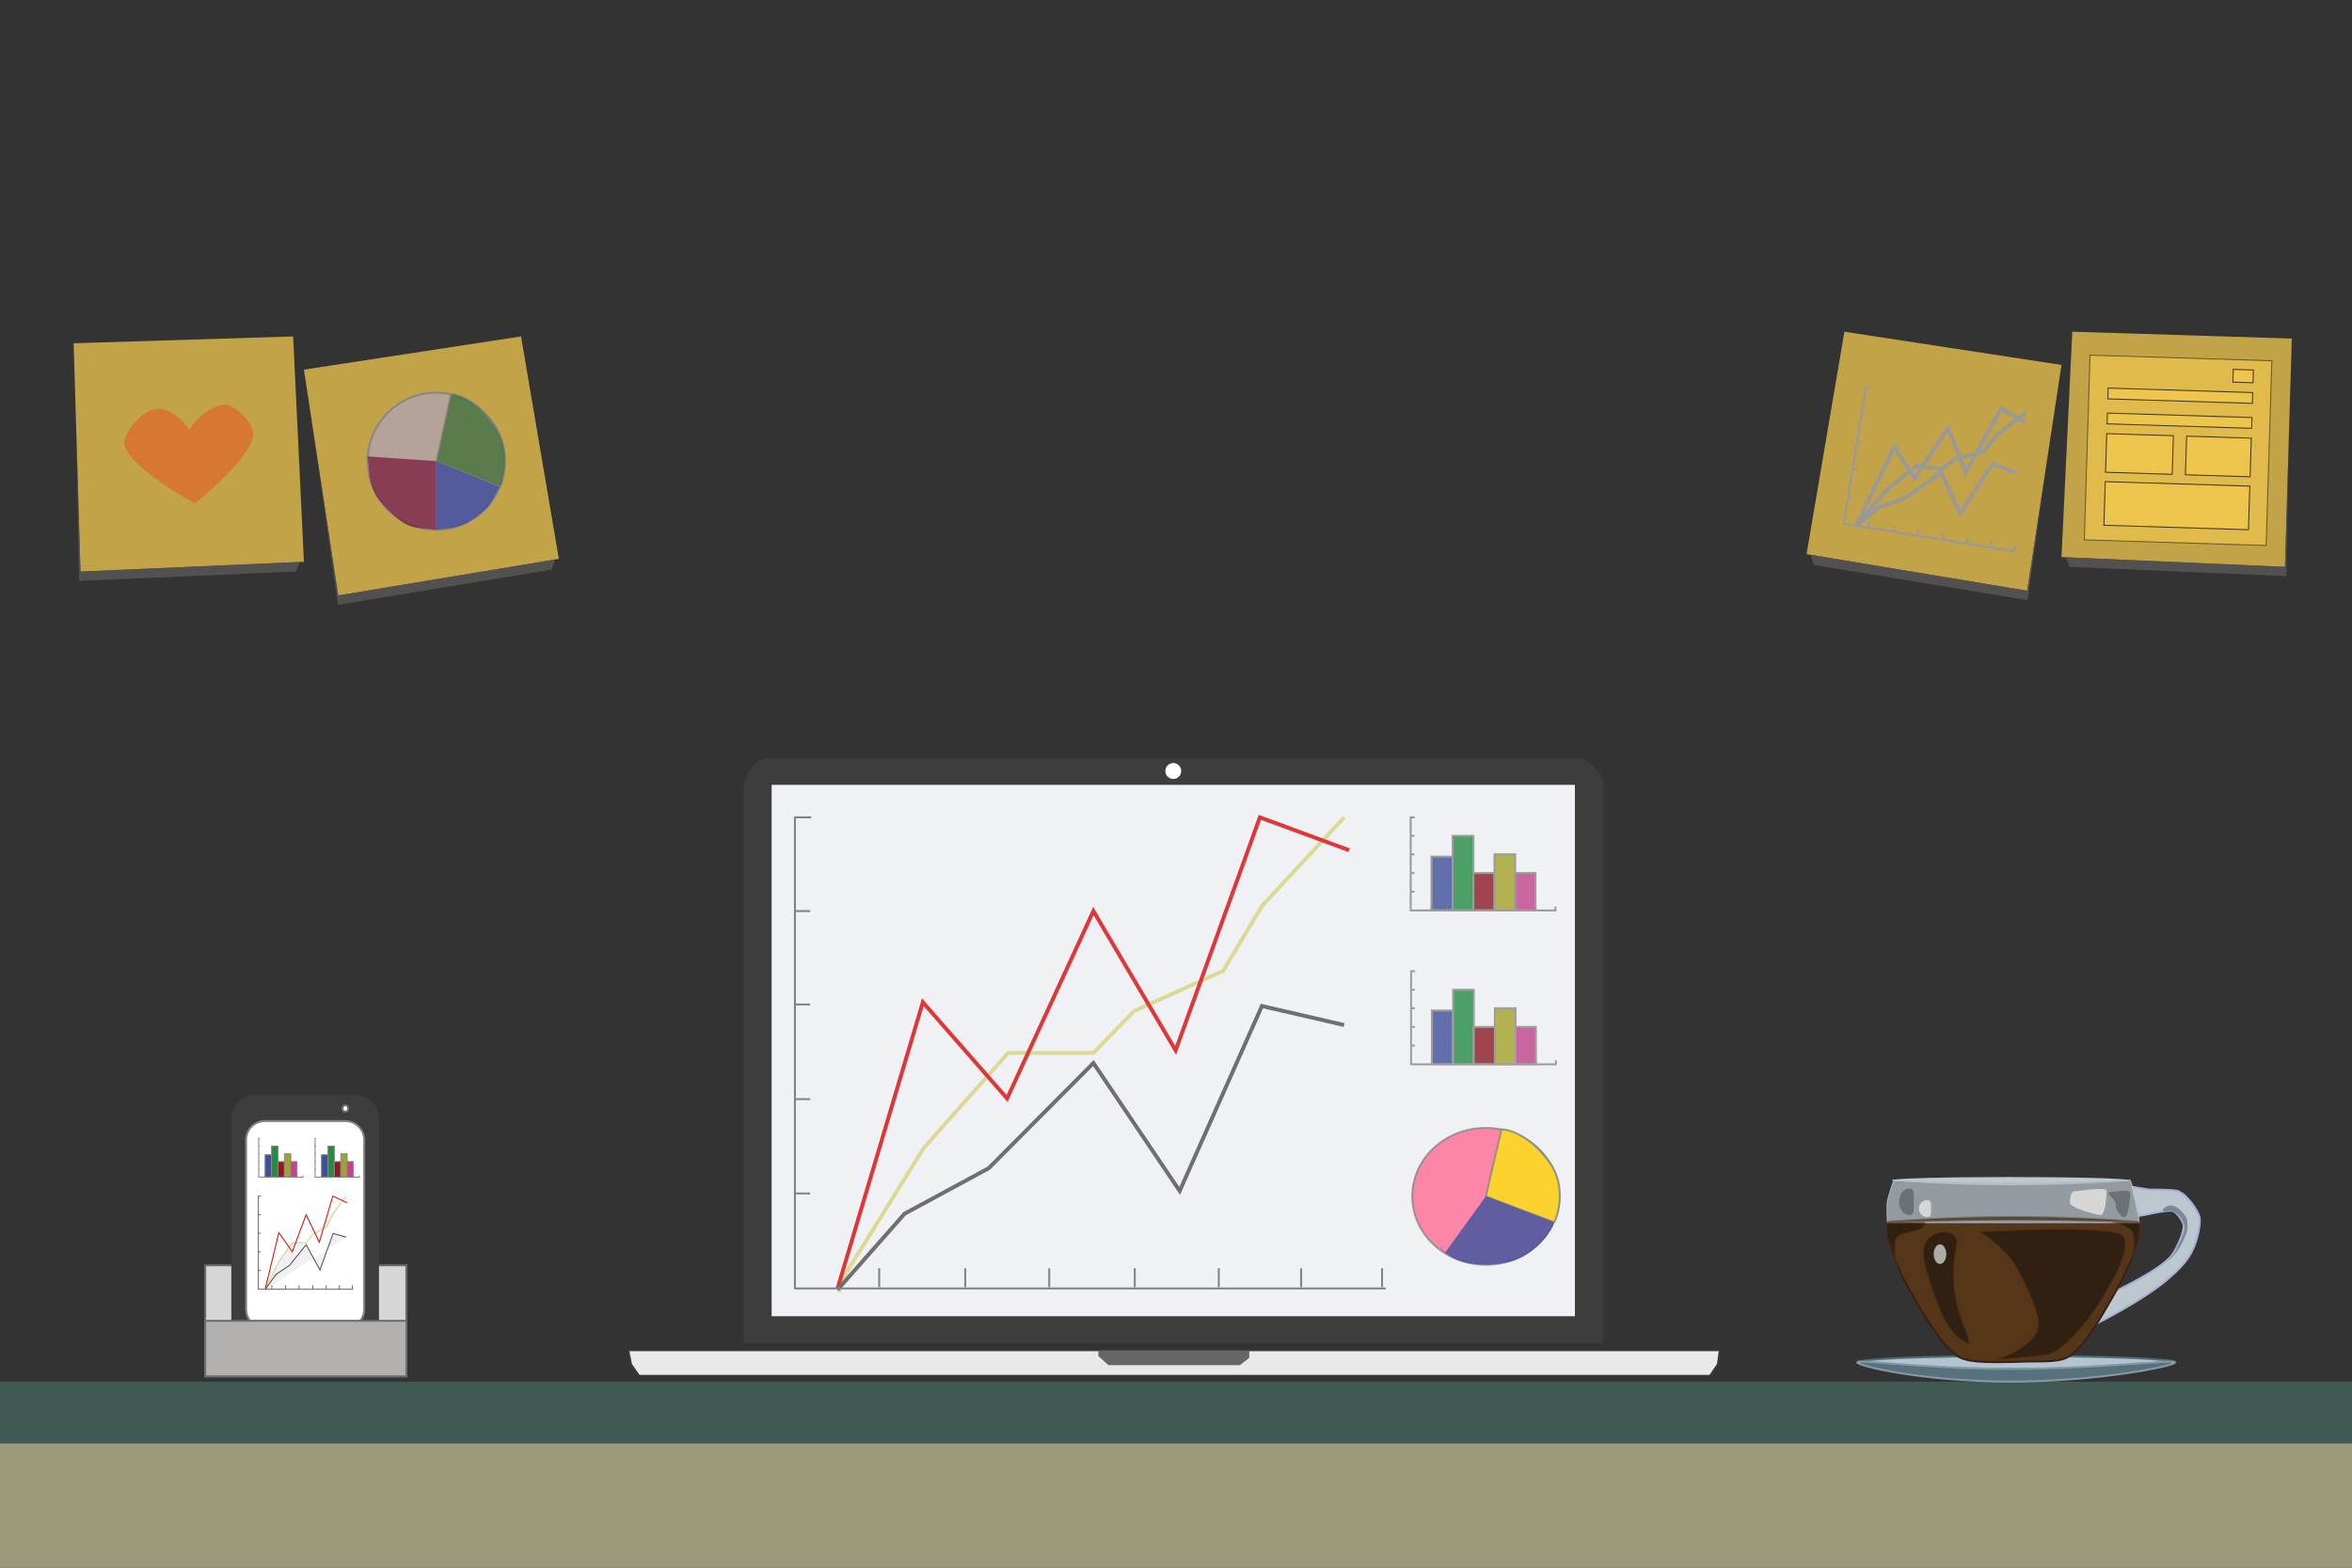 <?xml version="1.0" encoding="utf-8"?>
<!-- Generator: Adobe Illustrator 16.0.0, SVG Export Plug-In . SVG Version: 6.00 Build 0)  -->
<!DOCTYPE svg PUBLIC "-//W3C//DTD SVG 1.1//EN" "http://www.w3.org/Graphics/SVG/1.1/DTD/svg11.dtd">
<svg version="1.1" id="Capa_1" xmlns="http://www.w3.org/2000/svg" xmlns:xlink="http://www.w3.org/1999/xlink" x="0px" y="0px"
	 width="1200px" height="800px" viewBox="0 0 1200 800" enable-background="new 0 0 1200 800" xml:space="preserve">
<rect x="0" y="0" width="1200" height="800" fill="#333333" stroke="none"/>
<g id="Mesa">
	<rect y="705.091" fill="#405955" width="1200" height="31.499"/>
	<rect y="736.59" fill="#9B9A7B" width="1200" height="63.41"/>
</g>
<g id="PC">
	<polygon fill="#3D3D3D" points="818.024,685.516 379.524,685.516 379.524,400.016 380.993,395 383.961,391.016 387.024,388.016 
		389.993,386.985 807.941,386.985 812.025,390.016 816.025,394.1 818.024,398.183 	"/>
	<rect x="393.691" y="400.516" fill="#F0F1F5" width="409.833" height="271.167"/>
	<circle fill="#FFFFFF" cx="598.608" cy="393.454" r="4.063"/>
	<polygon fill="#E9E9E9" stroke="#383838" points="326.028,702.091 872.468,702.091 876.471,696.224 877.472,689.016 
		320.524,689.016 321.931,696.224 	"/>
	<polygon fill="#666666" points="560.399,689.141 560.399,692.016 565.524,696.641 632.649,696.641 637.399,692.891 
		637.399,689.141 	"/>
</g>
<g id="Tasa" opacity="0.8">
	<ellipse fill="#D2E9F7" stroke="#5D7C8C" stroke-miterlimit="10" cx="1028.694" cy="695.24" rx="81" ry="3.25"/>
	<path fill="#608191" stroke="#9BB3BF" stroke-miterlimit="10" d="M1109.694,695.24c0,1.795-39.015,9.787-83.75,9.787
		s-78.25-7.992-78.25-9.787s33.515,3.287,78.25,3.287S1109.694,693.445,1109.694,695.24z"/>
	<path fill="#E0EDF5" stroke="#C3D0FC" stroke-miterlimit="10" d="M1091.324,620.453l-3.31-14.779l8.36,1.369
		c0,0,10.873-0.036,14.038,0.561c4.366,0.823,10.514,9.069,11.755,13.337c0.682,2.348-0.466,11.149-3.9,17.815
		s-9.157,11.197-10.955,12.855c-11.685,10.786-37.038,23.535-37.038,23.535l9.407-16.459c0,0,22.419-10.532,28.325-18.032
		c2.139-2.716,7-12.721,5.979-16.023c-0.361-1.169-2.991-6.156-5.668-6.762C1105.533,617.239,1092.603,620.539,1091.324,620.453z"/>
	<ellipse fill="#E0EDF5" cx="1025.51" cy="602.27" rx="60.243" ry="1.625"/>
	<path fill="#B7C7DF" d="M1086.81,602.29c0-0.364-28.028,1.22-61.3,1.22s-59.437-1.584-59.437-1.22
		c0,0.362,26.165,2.533,59.437,2.533S1086.81,602.652,1086.81,602.29z"/>
	<path opacity="0.4" fill="#083044" d="M1106.524,617.859c-0.812,0.176-5.868,0.915-1.332-2.075
		c3.88-2.558,9.198,2.952,10.417,5.916c0.632,1.536,0.577,5.775,0,7.333c-0.884,2.386-2.652,6.765-5,9.751
		c-3.02,3.841-6.626,6.067-6.626,6.067l0,0c0,0,4.143-2.766,6.334-7.15c2.291-4.584,4.916-9.896,4.208-12.417
		c-0.406-1.446-0.718-2.002-1.206-2.945C1112.234,620.242,1109.155,617.289,1106.524,617.859z"/>
	<path fill="#5F3713" stroke="#3A1B13" stroke-miterlimit="10" d="M962.824,624.02c0,0-0.253,4.521,0,6
		c1.343,7.86,7.789,22.125,12.125,29.5c4.852,8.25,15.635,27.986,24.625,33c6.029,3.362,20.625,2.5,27.5,2.5
		c0.889,0,2.004-0.04,3.273-0.11c8.723-0.484,19.317,0.662,24.727-2.39c8.9-5.022,19.282-24.75,24.125-33
		c4.22-7.188,10.761-21.069,12.125-28.75c0.295-1.661,0-6.75,0-6.75s-49.312,0-65.749,0
		C1009.887,624.02,962.824,624.02,962.824,624.02z"/>
	<path opacity="0.7" fill="#E0EDF5" stroke="#E8F3F9" stroke-width="0.5" stroke-miterlimit="10" d="M962.933,624.02h128.5
		c0,0-0.651-7.989-1.25-10.875c-0.529-2.552-3.264-10.875-3.264-10.875H966.183c0,0-2.857,8.251-3.25,10.875
		C962.512,615.958,962.933,624.02,962.933,624.02z"/>
	<path opacity="0.5" fill="#020202" stroke="#5F3713" stroke-miterlimit="10" d="M1039.824,674.24
		c-0.574-4.884-3.75-13.64-10.75-26.75c-5.826-10.912-19.375-18.965-19.375-18.965s68.056-4.371,73.625,2.215
		c5.383,6.365-8.285,28.211-12.75,35.25c-4.479,7.061-16,22-25,25.28c-2.167,0.79-28.25,2.827-28.25,2.827
		S1041.324,686.99,1039.824,674.24z"/>
	<path opacity="0.5" stroke="#5F3713" stroke-miterlimit="10" d="M999.324,668.52c-3-11.44-3.25-21.75-1-32.75
		c1.729-8.45-9.681-9.586-15.25-3c-5.383,6.365,2.619,24.912,5.457,32.75c2.839,7.84,7.253,16.339,14.798,19.89
		C1007.579,687.41,1001.147,675.471,999.324,668.52z"/>
	<ellipse fill="#CCC9C6" cx="989.789" cy="639.99" rx="3.215" ry="5"/>
	<path opacity="0.5" stroke="#5F3713" stroke-miterlimit="10" d="M1080.074,624.02c0,0,6.877,2.856,7.75,4.505
		c1.241,2.344,0.706,11.465,0.706,11.465s2.441-6.838,2.794-9.22c0.247-1.669,0-6.75,0-6.75H1080.074z"/>
	<path opacity="0.5" stroke="#5F3713" stroke-miterlimit="10" d="M981.761,624.02c0,0,1.229,0.804-1.604,3.083
		c-2.416,1.943-8.583,1.422-12.166,4.138c-2.114,1.603-0.532,12.984-0.532,12.984s-4.285-11.073-4.638-13.455
		c-0.247-1.669,0-6.75,0-6.75H981.761z"/>
	<path opacity="0.5" fill="#020202" stroke="#5F3713" stroke-miterlimit="10" d="M1091.324,623.581c0,0-28.183-2.484-63.875-2.484
		c-35.691,0-64.625,2.484-64.625,2.484s28.934-1.161,64.625-1.161C1063.141,622.419,1091.324,623.581,1091.324,623.581z"/>
	<path opacity="0.3" fill="#020202" d="M976.407,613.258c0,3.738,0.521,6.769-2.333,6.769s-5.167-3.03-5.167-6.769
		s2.313-6.769,5.167-6.769S976.407,609.52,976.407,613.258z"/>
	<path fill="#FFFFFF" d="M985.19,616.761c0,2.395,0.427,4.335-1.914,4.335s-4.239-1.94-4.239-4.335s1.898-4.335,4.239-4.335
		S985.19,614.367,985.19,616.761z"/>
	<path fill="#FFFFFF" d="M1074.824,607.747c0,2.395-0.659,12.28-3,12.28s-15.75-3.745-15.75-6.14s0.295-6.022,2.636-6.022
		S1074.824,605.352,1074.824,607.747z"/>
	<path opacity="0.3" fill="#020202" d="M1086.81,608.816c0,2.395-0.659,12.28-3,12.28s-4.369-4.263-4.369-6.657
		s-5.646-6.093-3.306-6.093S1086.81,606.421,1086.81,608.816z"/>
</g>
<g id="Left">
	<g>
		<polygon opacity="0.7" fill="#FFD350" points="37.569,175.176 149.569,171.676 155.069,286.676 41.069,291.676 		"/>
		<polygon opacity="0.7" fill="#605F5D" points="40.319,296.426 150.819,291.676 153.051,286.765 41.069,291.676 38.988,222.429 		
			"/>
		<g>
			<polygon opacity="0.7" fill="#FFD350" points="155.069,188.631 265.833,171.676 285.134,285.178 172.564,303.863 			"/>
			<polygon opacity="0.7" fill="#605F5D" points="172.392,308.668 281.517,290.654 283.141,285.509 172.564,303.863 
				162.165,235.369 			"/>
		</g>
		<path opacity="0.8" fill="#DA6D2C" d="M96.683,219.708c1.508-4.917,11.715-12.916,17.581-13.25
			c5.417-0.31,14.654,9.092,14.958,14.51c0.653,11.654-29.811,35.935-29.811,35.935s-34.634-18.765-35.977-30.476
			c-0.601-5.246,8.716-16.787,15.777-17.709c10-1.307,17.385,11.083,17.864,10.925"/>
		<circle fill="#B5A299" stroke="#878787" cx="222.548" cy="235.369" r="35"/>
		<path opacity="0.5" fill="#005501" stroke="#878787" stroke-miterlimit="10" d="M222.548,235.369l7.434-34.203
			c6.387-0.217,16.665,6.825,23.53,17.874c8.286,13.336,1.993,30.11,1.439,29.564L222.548,235.369z"/>
		<path opacity="0.7" fill="#2B3E9E" d="M222.548,270.369v-35l32.403,13.235c-3.674,5.323-3.289,9.36-13.383,16.139
			C233.184,270.374,227.858,269.316,222.548,270.369z"/>
	</g>
	<path opacity="0.7" fill="#751336" d="M187.548,232.917l35,2.401v35c-11.015-1.68-13.86,1.326-26.896-12.605
		C186.979,248.443,188.752,239.167,187.548,232.917z"/>
</g>
<g opacity="0.8">
	<polyline fill="#F0F1F5" stroke="#D6D37B" stroke-width="2" points="685.789,417.104 643.835,462.338 624.055,495.458 
		578.575,515.975 557.857,537.299 514.35,537.299 471.361,585.764 431.998,649.093 427.854,659.433 	"/>
	<polyline fill="none" stroke="#DB0909" stroke-width="2" points="427.336,657.496 470.843,511.45 513.832,560.562 557.857,464.922 
		599.811,536.006 642.798,417.104 688.378,433.904 	"/>
	<polyline fill="#F0F1F5" stroke="#4F4F4F" stroke-width="2" points="685.789,523.082 643.835,513.387 601.882,607.736 
		557.857,542.468 504.509,596.105 461.52,619.368 427.336,658.14 	"/>
	<g>
		<polyline fill="none" stroke="#686868" points="707.024,657.496 405.583,657.496 405.583,464.922 405.583,417.104 413.87,417.104 
					"/>
		<line fill="none" stroke="#686868" x1="405.583" y1="464.922" x2="413.352" y2="464.922"/>
		<line fill="none" stroke="#686868" x1="405.583" y1="512.583" x2="413.352" y2="512.583"/>
		<line fill="none" stroke="#686868" x1="405.583" y1="560.891" x2="413.352" y2="560.891"/>
		<line fill="none" stroke="#686868" x1="405.583" y1="609.037" x2="413.352" y2="609.037"/>
		<line fill="none" stroke="#686868" x1="448.571" y1="656.858" x2="448.571" y2="647.166"/>
		<line fill="none" stroke="#686868" x1="492.467" y1="656.858" x2="492.467" y2="647.166"/>
		<line fill="none" stroke="#686868" x1="535.327" y1="656.858" x2="535.327" y2="647.166"/>
		<line fill="none" stroke="#686868" x1="578.963" y1="656.858" x2="578.963" y2="647.166"/>
		<line fill="none" stroke="#686868" x1="621.822" y1="656.858" x2="621.822" y2="647.166"/>
		<line fill="none" stroke="#686868" x1="663.839" y1="656.858" x2="663.839" y2="647.166"/>
		<line fill="none" stroke="#686868" x1="705.145" y1="656.858" x2="705.145" y2="647.166"/>
	</g>
</g>
<g opacity="0.8">
	<polyline fill="none" stroke="#878686" points="794.057,464.604 719.743,464.604 719.743,426.552 719.743,417.104 721.786,417.104 
			"/>
	<line fill="none" stroke="#878686" x1="719.743" y1="426.552" x2="721.658" y2="426.552"/>
	<line fill="none" stroke="#878686" x1="719.743" y1="435.97" x2="721.658" y2="435.97"/>
	<line fill="none" stroke="#878686" x1="719.743" y1="445.515" x2="721.658" y2="445.515"/>
	<line fill="none" stroke="#878686" x1="719.743" y1="455.029" x2="721.658" y2="455.029"/>
	<line fill="none" stroke="#878686" x1="730.34" y1="464.478" x2="730.34" y2="462.563"/>
	<line fill="none" stroke="#878686" x1="741.163" y1="464.478" x2="741.163" y2="462.563"/>
	<line fill="none" stroke="#878686" x1="751.729" y1="464.478" x2="751.729" y2="462.563"/>
	<line fill="none" stroke="#878686" x1="762.486" y1="464.478" x2="762.486" y2="462.563"/>
	<line fill="none" stroke="#878686" x1="773.052" y1="464.478" x2="773.052" y2="462.563"/>
	<line fill="none" stroke="#878686" x1="783.411" y1="464.478" x2="783.411" y2="462.563"/>
	<line fill="none" stroke="#878686" x1="793.594" y1="464.478" x2="793.594" y2="462.563"/>
	<rect x="730.34" y="437.137" fill="#3D4F9B" stroke="#878686" width="10.822" height="27.341"/>
	<rect x="741.163" y="426.552" fill="#238B42" stroke="#878686" width="10.566" height="37.926"/>
	<rect x="751.729" y="445.515" fill="#8C1923" stroke="#878686" width="10.757" height="18.963"/>
	<rect x="762.486" y="435.97" fill="#A3A328" stroke="#878686" width="10.566" height="28.508"/>
	<rect x="773.052" y="445.515" fill="#C2428D" stroke="#878686" width="10.358" height="18.963"/>
</g>
<g opacity="0.8">
	<polyline fill="none" stroke="#898989" points="794.264,543.137 719.95,543.137 719.95,505.085 719.95,495.637 721.993,495.637 	
		"/>
	<line fill="none" stroke="#898989" x1="719.95" y1="505.085" x2="721.865" y2="505.085"/>
	<line fill="none" stroke="#898989" x1="719.95" y1="514.503" x2="721.865" y2="514.503"/>
	<line fill="none" stroke="#898989" x1="719.95" y1="524.048" x2="721.865" y2="524.048"/>
	<line fill="none" stroke="#898989" x1="719.95" y1="533.562" x2="721.865" y2="533.562"/>
	<line fill="none" stroke="#898989" x1="730.547" y1="543.011" x2="730.547" y2="541.096"/>
	<line fill="none" stroke="#898989" x1="741.37" y1="543.011" x2="741.37" y2="541.096"/>
	<line fill="none" stroke="#898989" x1="751.936" y1="543.011" x2="751.936" y2="541.096"/>
	<line fill="none" stroke="#898989" x1="762.693" y1="543.011" x2="762.693" y2="541.096"/>
	<line fill="none" stroke="#898989" x1="773.259" y1="543.011" x2="773.259" y2="541.096"/>
	<line fill="none" stroke="#898989" x1="783.618" y1="543.011" x2="783.618" y2="541.096"/>
	<line fill="none" stroke="#898989" x1="793.801" y1="543.011" x2="793.801" y2="541.096"/>
	<rect x="730.547" y="515.67" fill="#3D4F9B" stroke="#898989" width="10.822" height="27.341"/>
	<rect x="741.37" y="505.085" fill="#238B42" stroke="#898989" width="10.566" height="37.926"/>
	<rect x="751.936" y="524.048" fill="#8C1923" stroke="#898989" width="10.757" height="18.963"/>
	<rect x="762.693" y="514.503" fill="#A3A328" stroke="#898989" width="10.566" height="28.508"/>
	<rect x="773.259" y="524.048" fill="#C2428D" stroke="#898989" width="10.358" height="18.963"/>
</g>
<g id="Left_1_">
	<g>
		<polygon opacity="0.7" fill="#FFD350" points="1169.284,172.773 1057.283,169.273 1051.783,284.273 1165.784,289.273 		"/>
		<polygon opacity="0.7" fill="#605F5D" points="1166.534,294.023 1056.033,289.273 1053.801,284.361 1165.784,289.273 
			1167.864,220.026 		"/>
		<g>
			<polygon opacity="0.7" fill="#FFD350" points="1051.783,186.228 941.019,169.273 921.718,282.775 1034.288,301.46 			"/>
			<polygon opacity="0.7" fill="#605F5D" points="1034.46,306.266 925.335,288.251 923.71,283.106 1034.288,301.46 
				1044.687,232.966 			"/>
		</g>
		<g>
			<polyline fill="none" stroke="#999999" stroke-width="2" points="1033.408,210.587 1019.094,221.759 1011.792,230.452 
				997.614,234.277 990.594,239.499 977.954,237.455 963.188,249.517 948.777,266.066 947.086,268.876 			"/>
			<polyline fill="none" stroke="#999999" stroke-width="2" points="947.027,268.289 966.528,227.901 976.71,244.189 
				993.994,218.471 1002.843,241.094 1020.917,208.568 1033.372,215.59 			"/>
			<polyline fill="none" stroke="#999999" stroke-width="2" points="1028.429,241.377 1016.697,236.59 1000.077,262.031 
				990.351,241 972.332,254.078 958.75,258.817 946.997,268.476 			"/>
			<g>
				<polyline fill="none" stroke="#999999" points="1028.286,281.427 940.707,267.267 949.752,211.318 951.999,197.425 
					954.406,197.814 				"/>
				<line fill="none" stroke="#999999" x1="949.752" y1="211.318" x2="952.009" y2="211.683"/>
				<line fill="none" stroke="#999999" x1="947.514" y1="225.165" x2="949.771" y2="225.53"/>
				<line fill="none" stroke="#999999" x1="945.245" y1="239.2" x2="947.501" y2="239.565"/>
				<line fill="none" stroke="#999999" x1="942.983" y1="253.188" x2="945.24" y2="253.553"/>
				<line fill="none" stroke="#999999" x1="953.226" y1="269.101" x2="953.681" y2="266.284"/>
				<line fill="none" stroke="#999999" x1="965.979" y1="271.162" x2="966.435" y2="268.346"/>
				<line fill="none" stroke="#999999" x1="978.432" y1="273.176" x2="978.887" y2="270.36"/>
				<line fill="none" stroke="#999999" x1="991.11" y1="275.226" x2="991.566" y2="272.41"/>
				<line fill="none" stroke="#999999" x1="1003.562" y1="277.239" x2="1004.017" y2="274.423"/>
				<line fill="none" stroke="#999999" x1="1015.769" y1="279.212" x2="1016.225" y2="276.396"/>
				<line fill="none" stroke="#999999" x1="1027.77" y1="281.153" x2="1028.225" y2="278.336"/>
			</g>
		</g>
	</g>
</g>
<g id="Cel">
	<rect x="104.691" y="645.683" fill="#D6D6D6" stroke="#686868" stroke-miterlimit="10" width="102.667" height="56.666"/>
	<path fill="#3D3D3D" d="M193.358,570.891c0-6.627-5.373-12-12-12h-51.333c-6.627,0-12,5.373-12,12v108c0,6.627,5.373,12,12,12
		h51.333c6.627,0,12-5.373,12-12V570.891z"/>
	<path fill="#FFFFFF" stroke="#828282" stroke-miterlimit="10" d="M185.825,581.691c0-5.302-4.298-9.6-9.6-9.6h-41.067
		c-5.302,0-9.6,4.298-9.6,9.6v86.4c0,5.302,4.298,9.6,9.6,9.6h41.067c5.302,0,9.6-4.298,9.6-9.6V581.691z"/>
	<g>
		<polyline fill="#F0F1F5" stroke="#D6D37B" stroke-width="0.5" points="176.68,610.409 169.962,619.346 166.795,625.889 
			159.512,629.943 156.194,634.156 149.228,634.156 142.344,643.732 136.041,656.244 135.377,658.287 		"/>
		<polyline fill="none" stroke="#DB0909" stroke-width="0.5" points="135.293,657.904 142.261,629.049 149.145,638.752 
			156.194,619.856 162.913,633.901 169.796,610.409 177.095,613.728 		"/>
		<polyline fill="#F0F1F5" stroke="#4F4F4F" stroke-width="0.5" points="176.68,631.347 169.962,629.432 163.244,648.073 
			156.194,635.177 147.652,645.775 140.768,650.371 135.293,658.031 		"/>
		<g>
			<polyline fill="none" stroke="#686868" stroke-width="0.5" points="180.081,657.904 131.811,657.904 131.811,619.856 
				131.811,610.409 133.138,610.409 			"/>
			<line fill="none" stroke="#686868" stroke-width="0.5" x1="131.811" y1="619.856" x2="133.055" y2="619.856"/>
			<line fill="none" stroke="#686868" stroke-width="0.5" x1="131.811" y1="629.273" x2="133.055" y2="629.273"/>
			<line fill="none" stroke="#686868" stroke-width="0.5" x1="131.811" y1="638.817" x2="133.055" y2="638.817"/>
			<line fill="none" stroke="#686868" stroke-width="0.5" x1="131.811" y1="648.33" x2="133.055" y2="648.33"/>
			<line fill="none" stroke="#686868" stroke-width="0.5" x1="138.694" y1="657.778" x2="138.694" y2="655.863"/>
			<line fill="none" stroke="#686868" stroke-width="0.5" x1="145.723" y1="657.778" x2="145.723" y2="655.863"/>
			<line fill="none" stroke="#686868" stroke-width="0.5" x1="152.586" y1="657.778" x2="152.586" y2="655.863"/>
			<line fill="none" stroke="#686868" stroke-width="0.5" x1="159.574" y1="657.778" x2="159.574" y2="655.863"/>
			<line fill="none" stroke="#686868" stroke-width="0.5" x1="166.437" y1="657.778" x2="166.437" y2="655.863"/>
			<line fill="none" stroke="#686868" stroke-width="0.5" x1="173.166" y1="657.778" x2="173.166" y2="655.863"/>
			<line fill="none" stroke="#686868" stroke-width="0.5" x1="179.78" y1="657.778" x2="179.78" y2="655.863"/>
		</g>
	</g>
	<g>
		<polyline fill="none" stroke="#878686" stroke-width="0.5" points="154.803,600.713 131.999,600.713 131.999,584.89 
			131.999,580.962 132.626,580.962 		"/>
		<line fill="none" stroke="#878686" stroke-width="0.5" x1="131.999" y1="584.89" x2="132.587" y2="584.89"/>
		<line fill="none" stroke="#878686" stroke-width="0.5" x1="131.999" y1="588.807" x2="132.587" y2="588.807"/>
		<line fill="none" stroke="#878686" stroke-width="0.5" x1="131.999" y1="592.777" x2="132.587" y2="592.777"/>
		<line fill="none" stroke="#878686" stroke-width="0.5" x1="131.999" y1="596.732" x2="132.587" y2="596.732"/>
		<line fill="none" stroke="#878686" stroke-width="0.5" x1="135.251" y1="600.662" x2="135.251" y2="599.866"/>
		<line fill="none" stroke="#878686" stroke-width="0.5" x1="138.572" y1="600.662" x2="138.572" y2="599.866"/>
		<line fill="none" stroke="#878686" stroke-width="0.5" x1="141.815" y1="600.662" x2="141.815" y2="599.866"/>
		<line fill="none" stroke="#878686" stroke-width="0.5" x1="145.116" y1="600.662" x2="145.116" y2="599.866"/>
		<line fill="none" stroke="#878686" stroke-width="0.5" x1="148.358" y1="600.662" x2="148.358" y2="599.866"/>
		<line fill="none" stroke="#878686" stroke-width="0.5" x1="151.536" y1="600.662" x2="151.536" y2="599.866"/>
		<line fill="none" stroke="#878686" stroke-width="0.5" x1="154.661" y1="600.662" x2="154.661" y2="599.866"/>
		<rect x="135.251" y="589.292" fill="#3D4F9B" stroke="#878686" stroke-width="0.5" width="3.321" height="11.369"/>
		<rect x="138.572" y="584.89" fill="#238B42" stroke="#878686" stroke-width="0.5" width="3.243" height="15.771"/>
		<rect x="141.815" y="592.777" fill="#8C1923" stroke="#878686" stroke-width="0.5" width="3.301" height="7.885"/>
		<rect x="145.116" y="588.807" fill="#A3A328" stroke="#878686" stroke-width="0.5" width="3.242" height="11.854"/>
		<rect x="148.358" y="592.777" fill="#C2428D" stroke="#878686" stroke-width="0.5" width="3.178" height="7.885"/>
	</g>
	<g>
		<polyline fill="none" stroke="#878686" stroke-width="0.5" points="183.568,600.713 160.764,600.713 160.764,584.89 
			160.764,580.962 161.391,580.962 		"/>
		<line fill="none" stroke="#878686" stroke-width="0.5" x1="160.764" y1="584.89" x2="161.352" y2="584.89"/>
		<line fill="none" stroke="#878686" stroke-width="0.5" x1="160.764" y1="588.807" x2="161.352" y2="588.807"/>
		<line fill="none" stroke="#878686" stroke-width="0.5" x1="160.764" y1="592.777" x2="161.352" y2="592.777"/>
		<line fill="none" stroke="#878686" stroke-width="0.5" x1="160.764" y1="596.732" x2="161.352" y2="596.732"/>
		<line fill="none" stroke="#878686" stroke-width="0.5" x1="164.016" y1="600.662" x2="164.016" y2="599.866"/>
		<line fill="none" stroke="#878686" stroke-width="0.5" x1="167.337" y1="600.662" x2="167.337" y2="599.866"/>
		<line fill="none" stroke="#878686" stroke-width="0.5" x1="170.58" y1="600.662" x2="170.58" y2="599.866"/>
		<line fill="none" stroke="#878686" stroke-width="0.5" x1="173.88" y1="600.662" x2="173.88" y2="599.866"/>
		<line fill="none" stroke="#878686" stroke-width="0.5" x1="177.123" y1="600.662" x2="177.123" y2="599.866"/>
		<line fill="none" stroke="#878686" stroke-width="0.5" x1="180.301" y1="600.662" x2="180.301" y2="599.866"/>
		<line fill="none" stroke="#878686" stroke-width="0.5" x1="183.426" y1="600.662" x2="183.426" y2="599.866"/>
		<rect x="164.016" y="589.292" fill="#3D4F9B" stroke="#878686" stroke-width="0.5" width="3.321" height="11.369"/>
		<rect x="167.337" y="584.89" fill="#238B42" stroke="#878686" stroke-width="0.5" width="3.243" height="15.771"/>
		<rect x="170.58" y="592.777" fill="#8C1923" stroke="#878686" stroke-width="0.5" width="3.301" height="7.885"/>
		<rect x="173.88" y="588.807" fill="#A3A328" stroke="#878686" stroke-width="0.5" width="3.242" height="11.854"/>
		<rect x="177.123" y="592.777" fill="#C2428D" stroke="#878686" stroke-width="0.5" width="3.178" height="7.885"/>
	</g>
	<ellipse fill="#FFFFFF" stroke="#6D6D6D" stroke-miterlimit="10" cx="176.19" cy="565.682" rx="1.5" ry="1.667"/>
	<rect x="104.691" y="674.016" fill="#B5B0B0" stroke="#6D6D6D" stroke-miterlimit="10" width="102.667" height="28.333"/>
</g>
<g>
	<ellipse opacity="0.8" fill="#FF6C93" stroke="#878787" cx="758.079" cy="610.5" rx="37.523" ry="34.909"/>
	<path opacity="0.8" fill="#FCE510" stroke="#878787" stroke-miterlimit="10" d="M758.079,610.5l7.97-34.113
		c6.848-0.218,17.867,6.806,25.227,17.826c8.883,13.302,2.137,30.034,1.544,29.488L758.079,610.5z"/>
	<path opacity="0.8" fill="#3D52A0" d="M737.148,639.477l20.931-28.978l34.74,13.201c-2.045,7.11-12.295,18.565-24.843,20.725
		C736.167,649.899,731.524,629.112,737.148,639.477z"/>
</g>
<g opacity="0.7">
	
		<rect x="1064.457" y="182.149" transform="matrix(1 0.031 -0.031 1 7.542 -33.91)" opacity="0.7" fill="#FFD350" stroke="#070707" stroke-width="0.5" stroke-miterlimit="10" width="92.751" height="94.25"/>
	
		<rect x="1075.061" y="198.669" transform="matrix(1 0.031 -0.031 1 6.689 -33.954)" fill="#FFD350" stroke="#070707" stroke-width="0.5" stroke-miterlimit="10" width="73.749" height="5.5"/>
	
		<rect x="1074.671" y="211.413" transform="matrix(1 0.031 -0.031 1 7.079 -33.937)" fill="#FFD350" stroke="#070707" stroke-width="0.5" stroke-miterlimit="10" width="73.749" height="5.5"/>
	
		<rect x="1074.141" y="221.306" transform="matrix(1 0.031 -0.031 1 7.593 -33.316)" fill="#FFD350" stroke="#070707" stroke-width="0.5" stroke-miterlimit="10" width="33.999" height="19.706"/>
	
		<rect x="1114.872" y="222.539" transform="matrix(1 0.031 -0.031 1 7.645 -34.527)" fill="#FFD350" stroke="#070707" stroke-width="0.5" stroke-miterlimit="10" width="33" height="19.706"/>
	
		<rect x="1073.343" y="246.393" transform="matrix(1 0.031 -0.031 1 8.408 -33.883)" fill="#FFD350" stroke="#070707" stroke-width="0.5" stroke-miterlimit="10" width="73.749" height="22.25"/>
	
		<rect x="1138.883" y="188.147" transform="matrix(1 0.031 -0.031 1 6.399 -34.952)" fill="#FFD350" stroke="#070707" stroke-width="0.5" stroke-miterlimit="10" width="10.25" height="6.5"/>
</g>
</svg>
